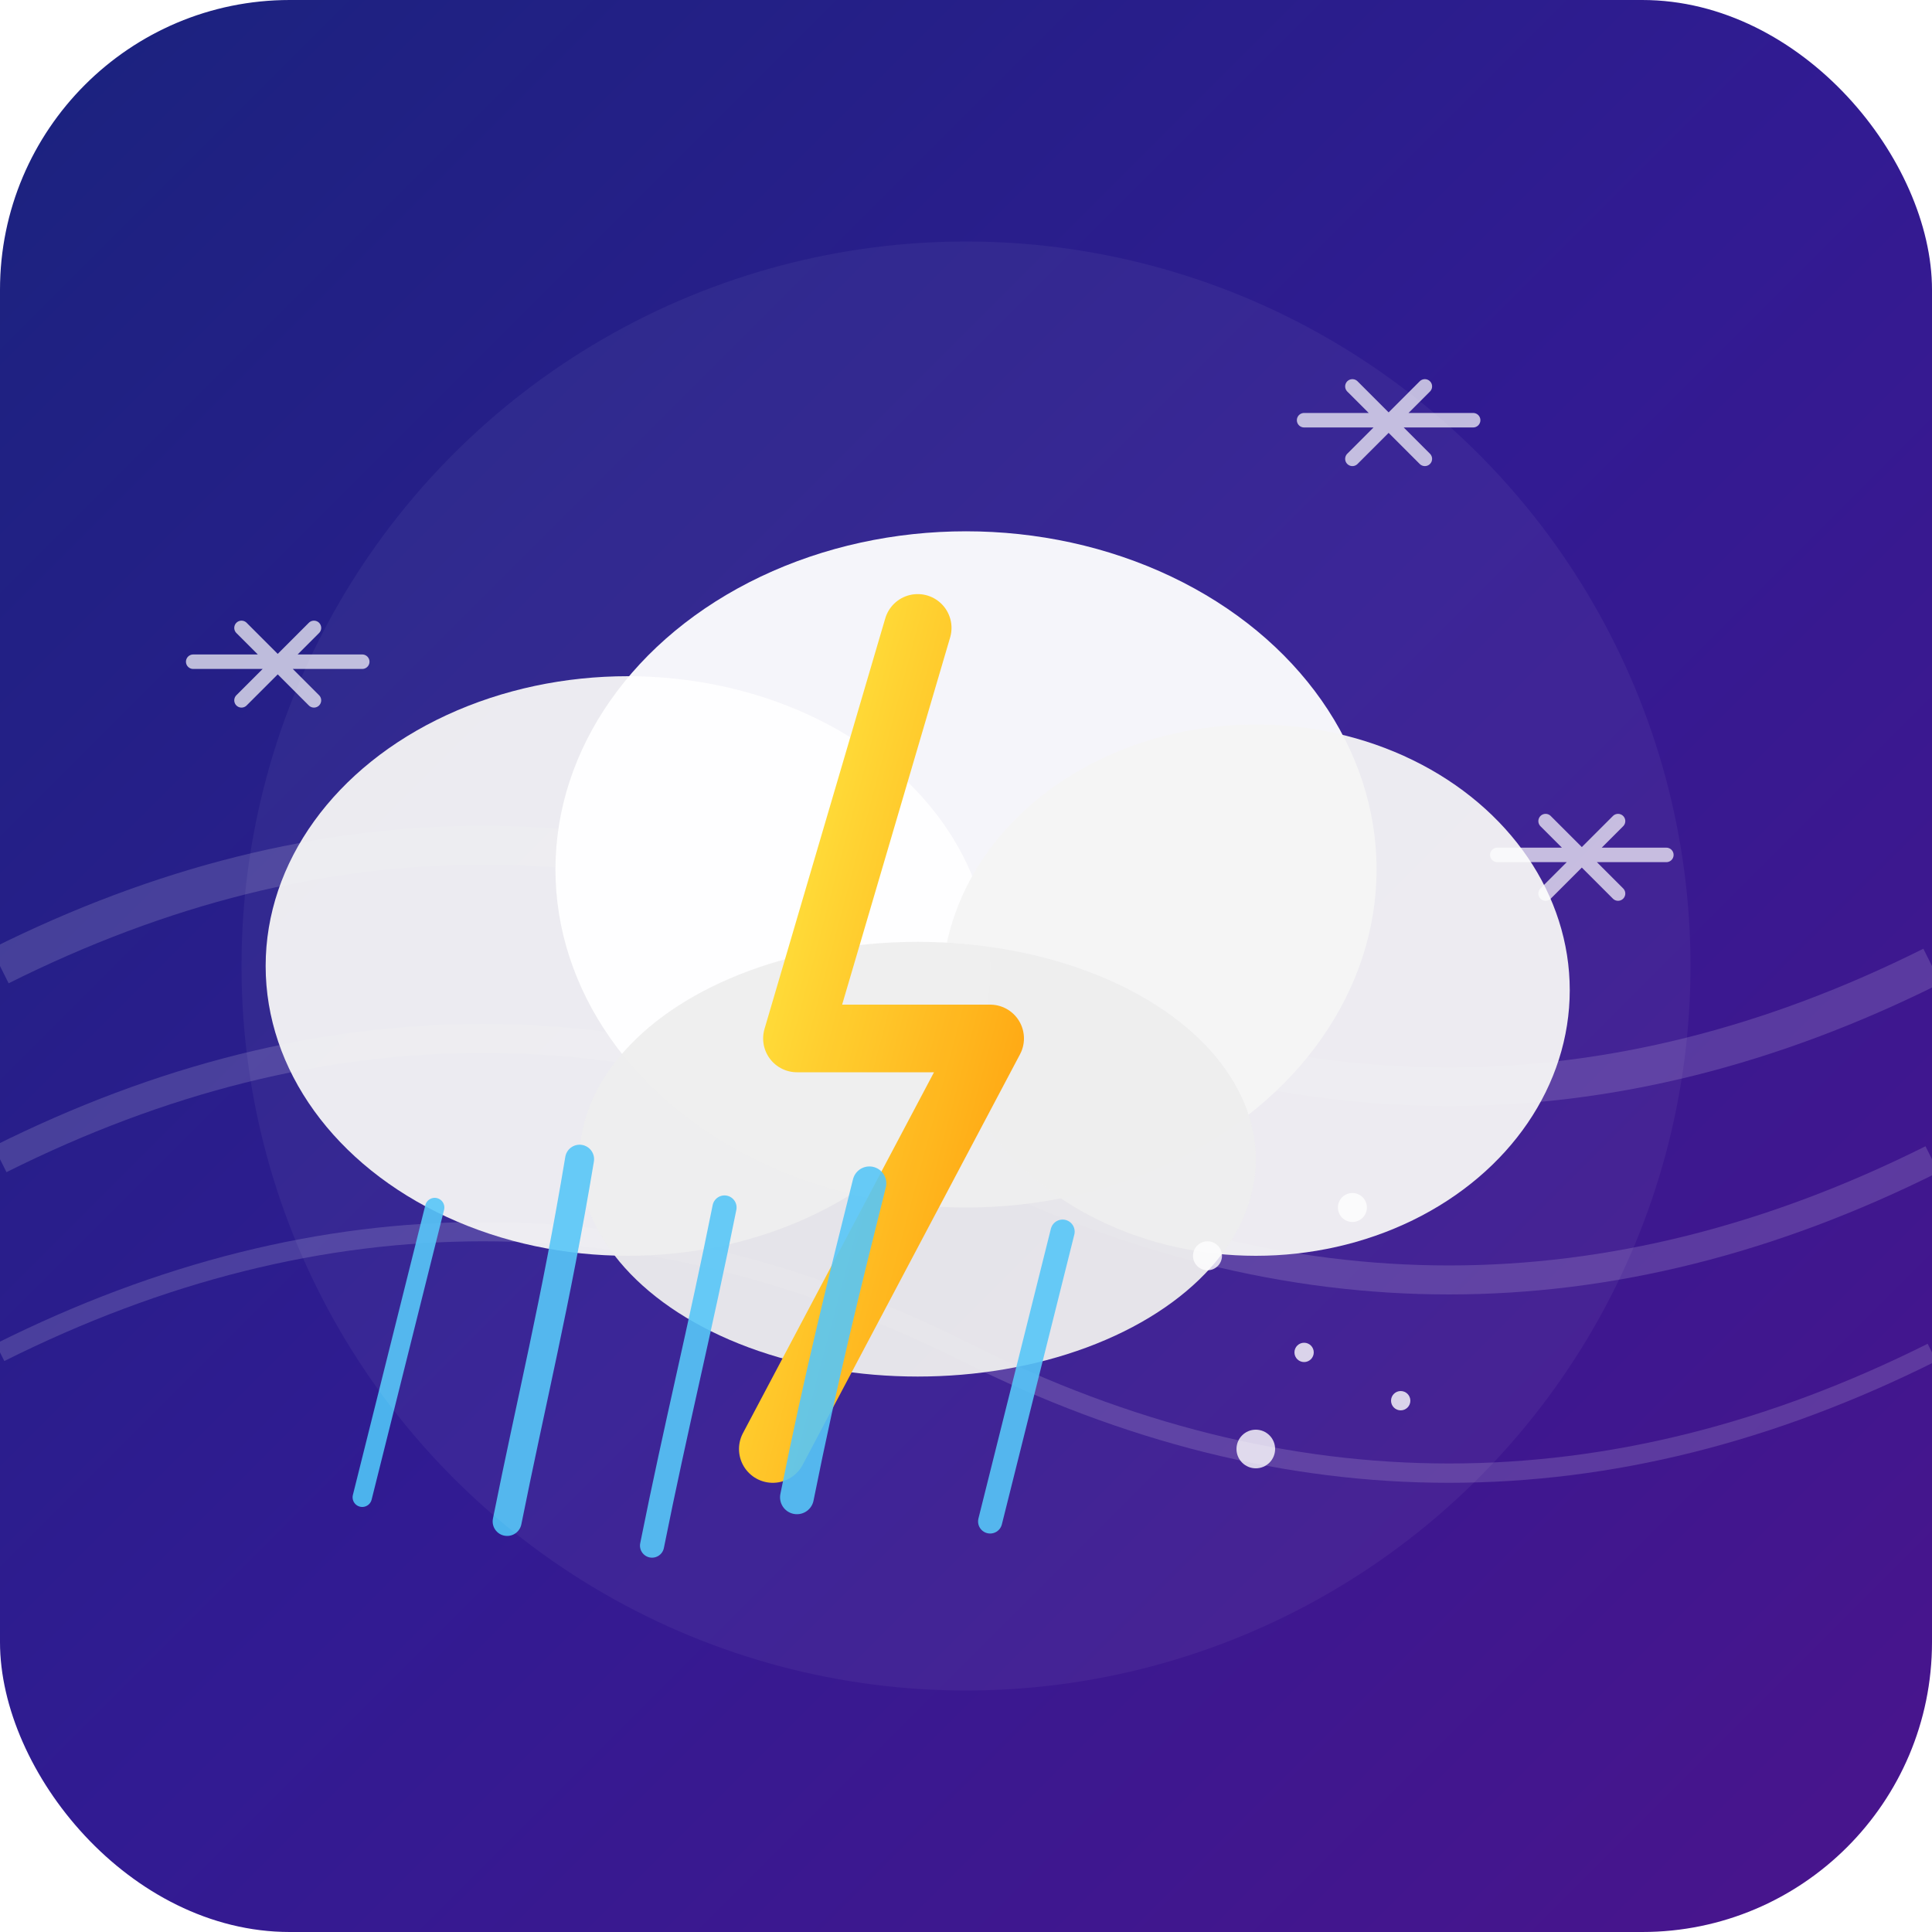 <svg xmlns="http://www.w3.org/2000/svg" viewBox="0 0 400 400">
  <!-- Background gradient -->
  <defs>
    <linearGradient id="bgGradient" x1="0%" y1="0%" x2="100%" y2="100%">
      <stop offset="0%" stop-color="#1a237e" />
      <stop offset="50%" stop-color="#311b92" />
      <stop offset="100%" stop-color="#4a148c" />
    </linearGradient>
    <filter id="glow" x="-50%" y="-50%" width="200%" height="200%">
      <feGaussianBlur stdDeviation="6" result="blur" />
      <feComposite in="SourceGraphic" in2="blur" operator="over" />
    </filter>
    <filter id="dropShadow" x="-50%" y="-50%" width="200%" height="200%">
      <feDropShadow dx="0" dy="4" stdDeviation="6" flood-color="#000" flood-opacity="0.3" />
    </filter>
    <linearGradient id="boltGradient" x1="0%" y1="0%" x2="100%" y2="100%">
      <stop offset="0%" stop-color="#ffeb3b" />
      <stop offset="100%" stop-color="#ff9800" />
    </linearGradient>
  </defs>
  
  <!-- Main square background -->
  <rect width="400" height="400" rx="60" ry="60" fill="url(#bgGradient)" />
  
  <!-- Background patterns -->
  <g opacity="0.15">
    <path d="M0,200 Q100,150 200,200 T400,200" stroke="white" stroke-width="8" fill="none" />
    <path d="M0,240 Q100,190 200,240 T400,240" stroke="white" stroke-width="6" fill="none" />
    <path d="M0,280 Q100,230 200,280 T400,280" stroke="white" stroke-width="4" fill="none" />
  </g>
  
  <!-- Main cloud -->
  <g transform="translate(200,200)" filter="url(#dropShadow)">
    <ellipse cx="-70" cy="0" rx="75" ry="60" fill="#f5f5f5" opacity="0.95" />
    <ellipse cx="0" cy="-20" rx="85" ry="70" fill="white" opacity="0.95" />
    <ellipse cx="60" cy="5" rx="65" ry="55" fill="#f5f5f5" opacity="0.95" />
    <ellipse cx="-10" cy="40" rx="70" ry="45" fill="#eeeeee" opacity="0.95" />
  </g>
  
  <!-- Dramatic lightning bolt -->
  <path d="M190,130 L165,215 L205,215 L160,300" stroke="url(#boltGradient)" stroke-width="14" fill="none" stroke-linecap="round" stroke-linejoin="round" filter="url(#glow)" />
  
  <!-- Rain drops with animation feel -->
  <g opacity="0.9">
    <path d="M120,240 C 115,270 110,290 105,315" stroke="#4fc3f7" stroke-width="6" stroke-linecap="round" />
    <path d="M150,250 C 145,275 140,295 135,320" stroke="#4fc3f7" stroke-width="5" stroke-linecap="round" />
    <path d="M180,245 C 175,265 170,285 165,310" stroke="#4fc3f7" stroke-width="7" stroke-linecap="round" />
    <path d="M90,250 C 85,270 80,290 75,310" stroke="#4fc3f7" stroke-width="4" stroke-linecap="round" />
    <path d="M220,255 C 215,275 210,295 205,315" stroke="#4fc3f7" stroke-width="5" stroke-linecap="round" />
  </g>
  
  <!-- Small snow crystals for dimension -->
  <g fill="white" opacity="0.8">
    <circle cx="250" cy="260" r="3" />
    <circle cx="270" cy="280" r="2" />
    <circle cx="260" cy="300" r="4" />
    <circle cx="280" cy="250" r="3" />
    <circle cx="290" cy="290" r="2" />
  </g>
  
  <!-- Additional weather elements for balance -->
  <g opacity="0.7">
    <path d="M320,170 L335,185 M320,185 L335,170 M310,177 L345,177" stroke="white" stroke-width="3" stroke-linecap="round" />
    <path d="M50,130 L65,145 M50,145 L65,130 M40,137 L75,137" stroke="white" stroke-width="3" stroke-linecap="round" />
    <path d="M280,80 L295,95 M280,95 L295,80 M270,87 L305,87" stroke="white" stroke-width="3" stroke-linecap="round" />
  </g>
  
  <!-- Central subtle glow to tie elements together -->
  <circle cx="200" cy="200" r="150" fill="white" opacity="0.05" />
</svg>

